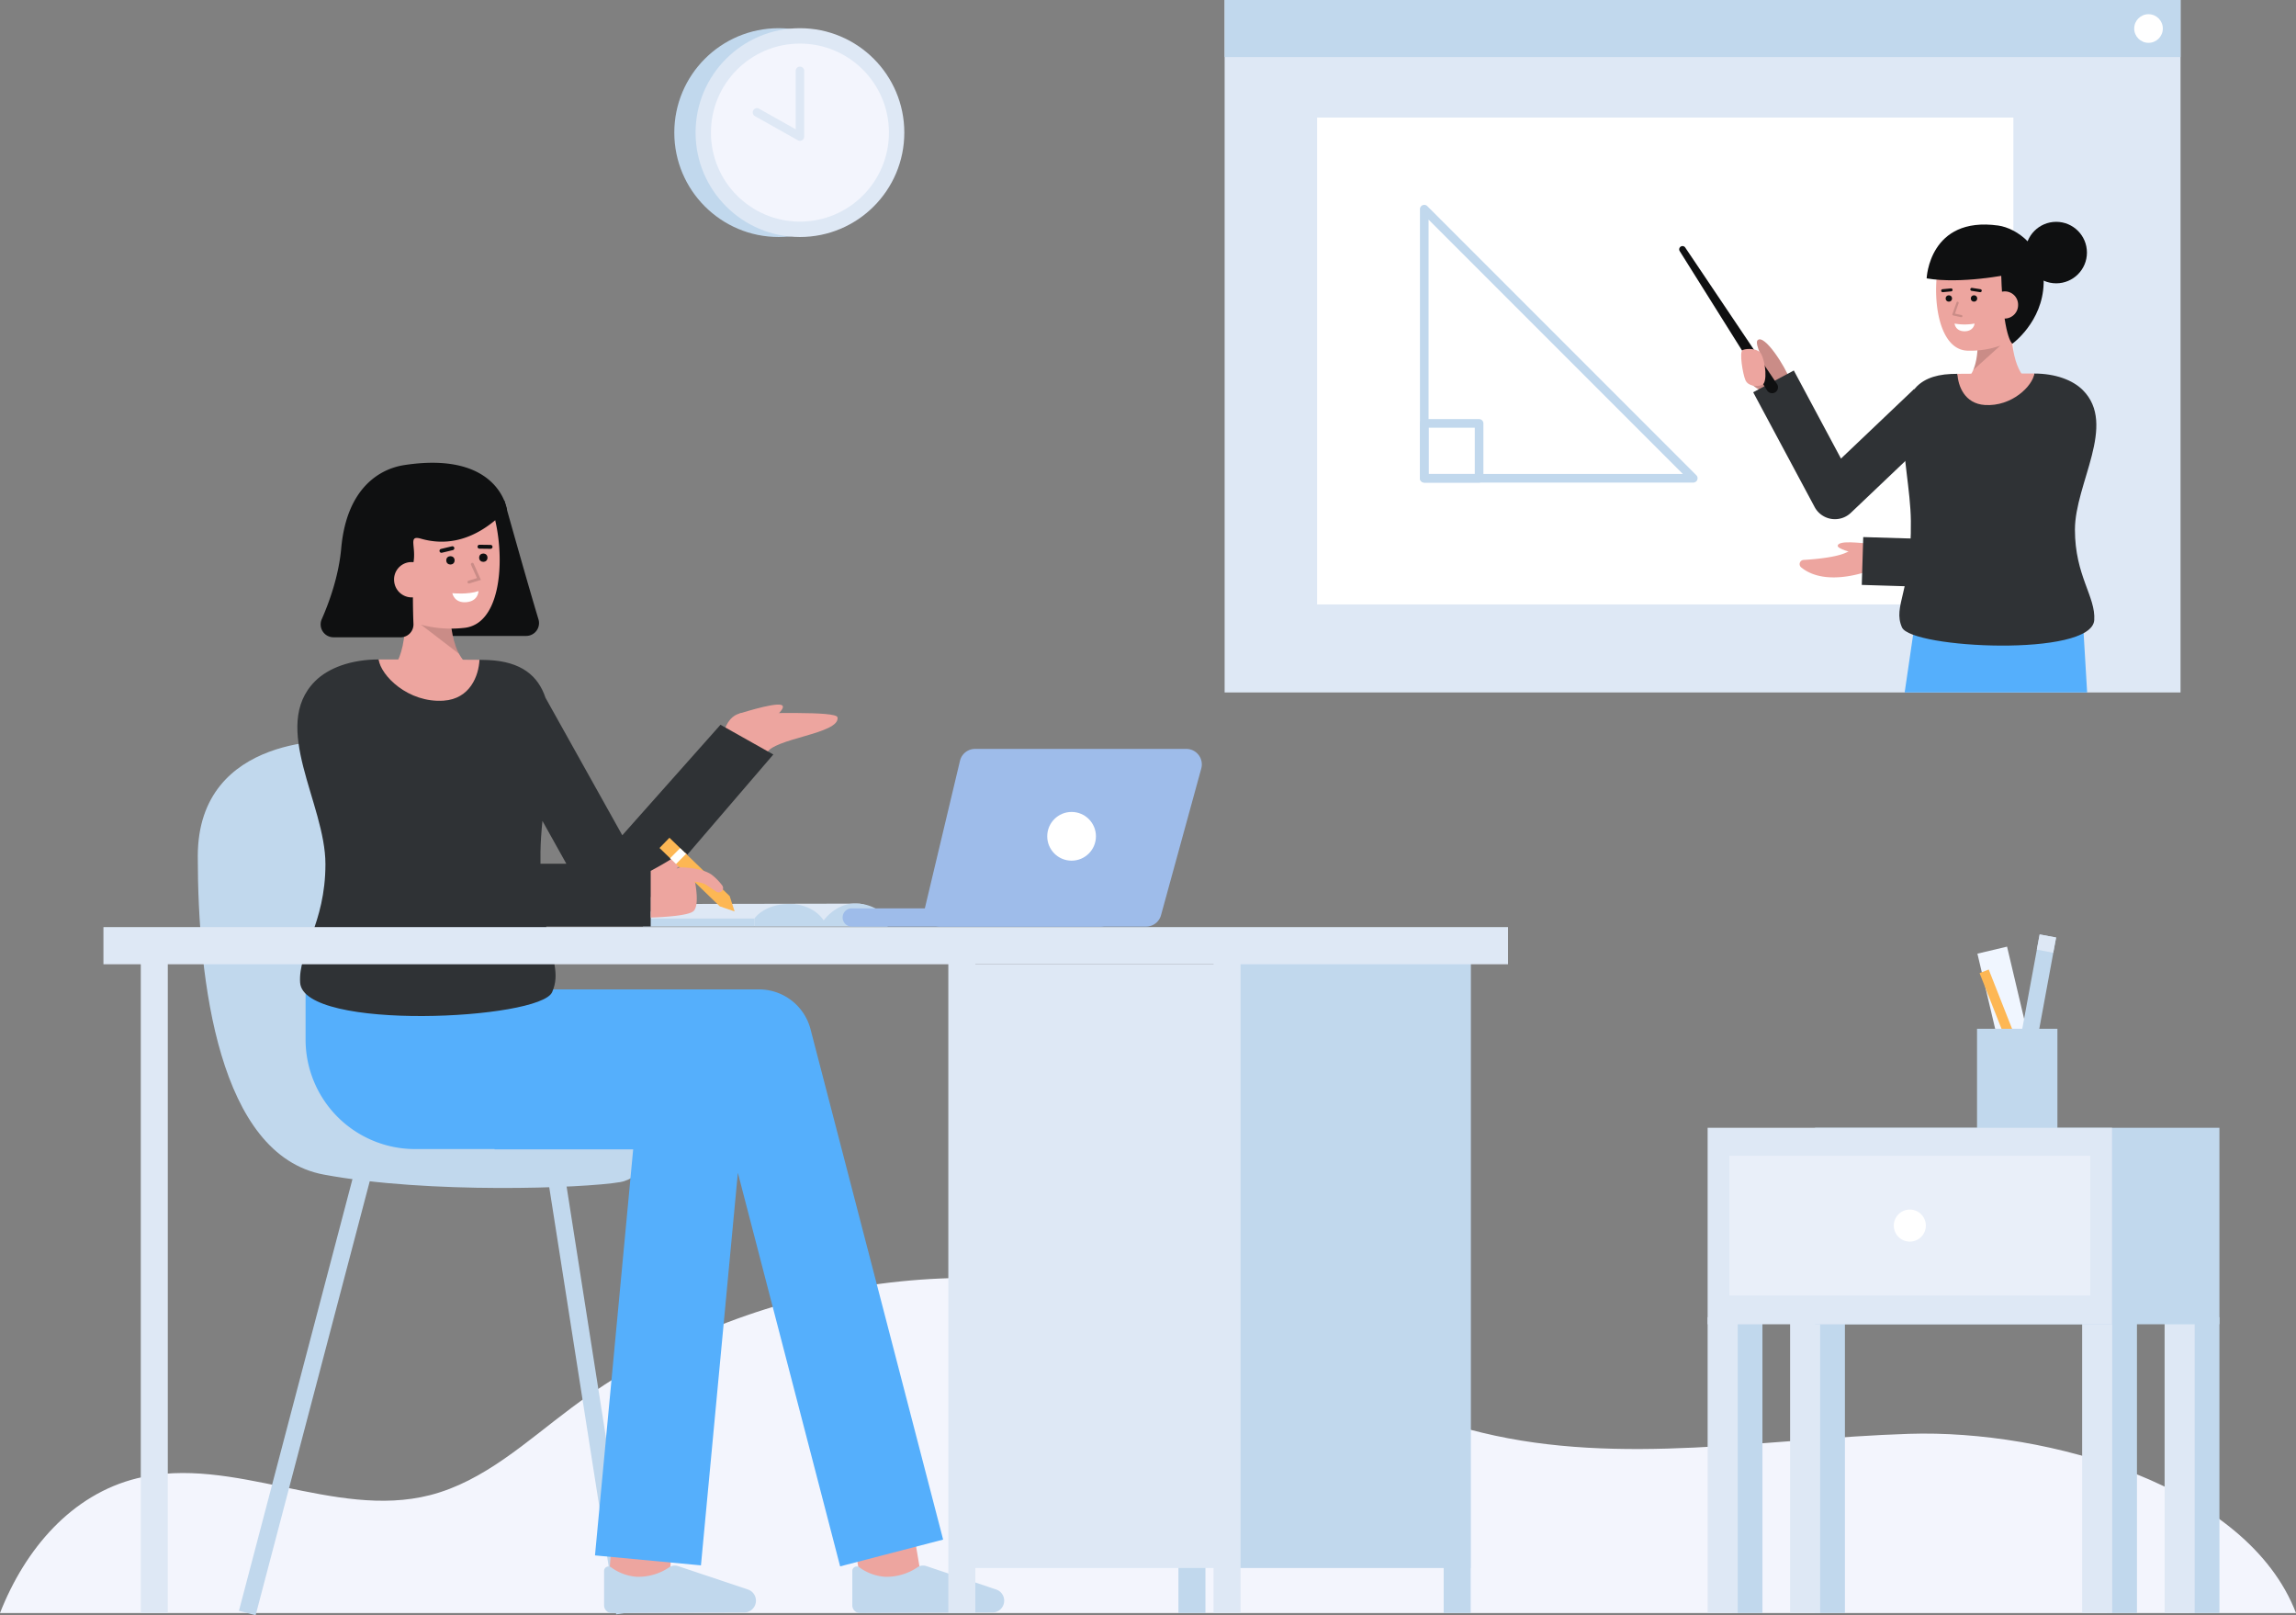 <svg id="Layer_1" data-name="Layer 1" xmlns="http://www.w3.org/2000/svg" viewBox="0 0 798.254 561.41">
  <rect x="0" y="0" width="798.254" height="561.41" fill="#808080" stroke="none"/>
  <g>
    <g>
      <rect x="425.769" width="332.34" height="240.678" fill="#dee8f5"></rect>
      <rect x="425.769" width="332.34" height="19.826" fill="#c1d8ed"></rect>
      <circle cx="746.978" cy="9.913" r="4.974" fill="#fff"></circle>
    </g>
    <rect x="457.919" y="40.857" width="242.073" height="169.226" fill="#fff"></rect>
    <g>
      <g>
        <path d="M649.471,188.865c-2.3,0-10-1.212-10.549.739-.329,1.172,5.407,2.557,5.407,2.557" fill="#EDA59F"></path>
        <path d="M650.68,198.1s-15.539,6.384-24.466-.9a1.459,1.459,0,0,1,.836-2.585c6.019-.357,18.381-1.569,16.937-5.536h9.706" fill="#EDA59F"></path>
      </g>
      <path d="M622.276,131.9l-8.47,4.18s-8.235-.99-6.936-11.4c.185-1.475,1.059-3.137,5.1-1.774-.782-1.78-1.533-4.03-.922-4.642C613.4,115.925,620.718,127.5,622.276,131.9Z" fill="#EDA59F"></path>
      <g opacity="0.15">
        <path d="M622.276,131.9l-8.47,4.18s-8.235-.99-6.936-11.4c.185-1.475,1.059-3.137,5.1-1.774-.782-1.78-1.533-4.03-.922-4.642C613.4,115.925,620.718,127.5,622.276,131.9Z"></path>
      </g>
      <path d="M637.955,180.453a8.145,8.145,0,0,1-1.271-.1,8.013,8.013,0,0,1-5.791-4.128l-21.361-39.887,14.125-7.565,16.4,30.619,25.409-24.167,11.043,11.609-33.028,31.414A8.014,8.014,0,0,1,637.955,180.453Z" fill="#2f3235"></path>
      <polygon points="725.639 240.678 662.199 240.678 665.889 215.499 723.929 211.918 725.639 240.678" fill="#55affc"></polygon>
      <g>
        <path d="M705.482,132.554s-6.136-2.635-6.136-18.754l-12.333-1.257s2.542,14.244-3.23,19.305Z" fill="#EDA59F"></path>
        <g opacity="0.15">
          <path d="M686.026,128.643l9.459-8.548-7.933.567A21.933,21.933,0,0,1,686.026,128.643Z"></path>
        </g>
        <path d="M661.258,218.054c3.2,7.347,66.012,10.4,66.851-2.525.534-8.225-6.714-15.4-6.714-31.435s14.748-36.5,2.731-48.517c-3.487-3.486-9.506-5.737-16.846-5.745-.549,4.281-26.536,4.3-26.734.1-.992.015-1.763.03-2.243.053-25.316,1.091-14.192,29.9-13.948,51.065C664.653,205.816,657.962,210.485,661.258,218.054Z" fill="#2f3235"></path>
        <path d="M705.73,107.026c-.442,4.927-2.716,9.744-6.873,11.665a30.909,30.909,0,0,1-14.556,3.195c-13.389,0-13.238-30.455-7.405-36.847s24.668-4.191,27.728,5.449C706.206,95.473,706.152,102.336,705.73,107.026Z" fill="#EDA59F"></path>
        <g>
          <circle cx="686.309" cy="103.742" r="1.105" fill="#0f1011"></circle>
          <circle cx="677.558" cy="103.742" r="1.105" fill="#0f1011"></circle>
          <path d="M675.412,101.552a.519.519,0,0,1-.047-1.036l2.916-.276a.519.519,0,1,1,.1,1.034l-2.916.276Z" fill="#0f1011"></path>
          <path d="M688.481,101.552a.552.552,0,0,1-.081-.006l-2.935-.457a.519.519,0,0,1,.16-1.026l2.935.457a.519.519,0,0,1-.079,1.032Z" fill="#0f1011"></path>
          <path d="M686.51,112.461a19.249,19.249,0,0,1-6.964,0s.242,2.677,3.482,2.677S686.51,112.461,686.51,112.461Z" fill="#fff"></path>
        </g>
        <path d="M695.75,95.173c.658,22.259,3.887,24.3,3.887,24.3s10.528-7.568,10.882-21c.333-12.589-9.466-19.2-15.792-20.082-24.04-3.343-24.884,18.364-24.884,18.364,12.065,2.068,28.5-1.349,28.5-1.349" fill="#0f1011"></path>
        <path d="M692.262,105.968a4.687,4.687,0,1,0,9.373,0,4.61,4.61,0,0,0-4.687-4.687C693.61,101.446,692.262,103.38,692.262,105.968Z" fill="#EDA59F"></path>
        <circle cx="714.882" cy="87.788" r="10.686" fill="#0f1011"></circle>
        <path d="M680.546,129.932c.2,4.2,2.479,10.368,9.522,10.834,9.384.618,16.663-6.653,17.212-10.934h-.023C698.018,129.832,685.932,129.848,680.546,129.932Z" fill="#EDA59F"></path>
        <path d="M695.487,204.767c-.085,0-.169,0-.255,0L647.288,203.3l.508-16.628,42.523,1.3,22.434-46.947,15.01,7.173-24.772,51.84A8.317,8.317,0,0,1,695.487,204.767Z" fill="#2f3235"></path>
        <g opacity="0.15">
          <path d="M681.887,110.255a.386.386,0,0,1-.082-.008l-2.719-.6a.381.381,0,0,1-.277-.5l1.426-4.026a.381.381,0,0,1,.719.255L679.672,109l2.3.5a.381.381,0,0,1-.082.754Z"></path>
        </g>
      </g>
      <path d="M584,87.3l30.368,48.41a2.054,2.054,0,1,0,3.481-2.183l-.035-.055L585.916,86.049A1.144,1.144,0,0,0,584,87.3Z" fill="#0f1011"></path>
      <path d="M605.9,121.644c1.607-.634,5.322-.542,6.335,1.26,1.715,3.05,2.244,10.059.456,10.848s-4.92.494-5.845-1.6S604.6,122.159,605.9,121.644Z" fill="#EDA59F"></path>
    </g>
  </g>
  <path d="M798.254,560.652H0c8.747-22.306,24.9-41.228,47.67-46.842,33.31-8.2,68.56,14.35,101.8,5.87,18.882-4.812,33.748-18.836,49.368-30.48,58.931-43.936,139.685-56.922,209.425-33.668,36.449,12.15,69.663,33.4,107,42.43,48.284,11.686,98.777,2,148.43.4C712.045,496.805,781.333,516.512,798.254,560.652Z" fill="#f3f5fd"></path>
  <g>
    <g>
      <rect x="693.806" y="329.496" width="10.59" height="56.156" transform="translate(-63.515 170.443) rotate(-13.302)" fill="#f0f6ff"></rect>
      <g>
        <rect x="683.179" y="346.391" width="48.777" height="5.818" transform="translate(235.705 981.762) rotate(-79.548)" fill="#c1d8ed"></rect>
        <rect x="708.795" y="325.052" width="5.386" height="5.818" transform="translate(256.298 965.595) rotate(-79.225)" fill="#dee8f5"></rect>
      </g>
      <rect x="697.394" y="335.846" width="3.415" height="50.584" transform="translate(-83.715 281.371) rotate(-21.502)" fill="#fdb754"></rect>
      <rect x="687.359" y="357.573" width="27.948" height="35.72" fill="#c1d8ed"></rect>
    </g>
    <g>
      <rect x="602.3" y="457.815" width="10.453" height="102.836" fill="#c1d8ed"></rect>
      <rect x="593.697" y="457.815" width="10.453" height="102.836" fill="#dee8f5"></rect>
    </g>
    <g>
      <rect x="732.505" y="457.815" width="10.453" height="102.836" fill="#c1d8ed"></rect>
      <rect x="723.902" y="457.815" width="10.453" height="102.836" fill="#dee8f5"></rect>
    </g>
    <g>
      <rect x="630.971" y="457.815" width="10.453" height="102.836" fill="#c1d8ed"></rect>
      <rect x="622.368" y="457.815" width="10.453" height="102.836" fill="#dee8f5"></rect>
    </g>
    <g>
      <rect x="761.177" y="457.815" width="10.453" height="102.836" fill="#c1d8ed"></rect>
      <rect x="752.574" y="457.815" width="10.453" height="102.836" fill="#dee8f5"></rect>
    </g>
    <rect x="631.036" y="391.99" width="140.594" height="68.291" fill="#c1d8ed"></rect>
    <rect x="593.697" y="391.99" width="140.594" height="68.291" fill="#dee8f5"></rect>
    <g opacity="0.53">
      <rect x="601.26" y="401.698" width="125.467" height="48.573" fill="#f3f5fd"></rect>
    </g>
    <circle cx="663.993" cy="425.984" r="5.572" fill="#fff"></circle>
  </g>
  <g>
    <circle cx="270.722" cy="46.089" r="36.287" fill="#c1d8ed"></circle>
    <circle cx="278.117" cy="46.089" r="36.287" fill="#dee8f5"></circle>
    <circle cx="278.117" cy="46.089" r="30.941" fill="#f3f5fd"></circle>
    <path d="M278.118,48.944a1.483,1.483,0,0,1-.725-.189l-14.93-8.392a1.479,1.479,0,0,1,1.45-2.579l12.725,7.153V24.6a1.48,1.48,0,0,1,2.959,0V47.465a1.478,1.478,0,0,1-1.479,1.479Z" fill="#dee8f5"></path>
  </g>
  <g>
    <g>
      <path d="M298.214,314.076c-.256-.006-62.451.124-62.574.124-8.724,0-12.095,5.055-12.095,5.055v2.725H308.58v-2.725C304.739,316.65,301.243,314,298.214,314.076Z" fill="#dee8f5"></path>
      <path d="M286.366,319.926s4.486-6.441,11.848-5.85a14.017,14.017,0,0,1,10.366,5.179v2.725H262.291v-2.725s3.371-5.055,12.1-5.055S286.366,319.926,286.366,319.926Z" fill="#c1d8ed"></path>
      <rect x="223.545" y="319.255" width="38.746" height="2.724" fill="#c1d8ed"></rect>
    </g>
    <g>
      <rect x="26.323" y="480.278" width="160.001" height="6" transform="translate(-388.103 463.166) rotate(-75.263)" fill="#c1d8ed"></rect>
      <rect x="202.068" y="404.962" width="6" height="156.63" transform="translate(-72.385 37.598) rotate(-8.911)" fill="#c1d8ed"></rect>
      <path d="M118.326,257.477s-49.565-3.131-49.565,40.175,7.3,103.825,43.826,110.608S203.068,413,215.6,410.874c15.391-2.609,22.1-38.311,1.6-40.7C159.021,363.391,187.2,262.174,118.326,257.477Z" fill="#c1d8ed"></path>
    </g>
    <rect x="210.337" y="533.235" width="24.531" height="21" transform="translate(-336.635 723.882) rotate(-85.591)" fill="#EDA59F"></rect>
    <path d="M258.735,560.464a4.106,4.106,0,0,0,4.088-4.125c0-.1,0-.2-.012-.3h0a4.11,4.11,0,0,0-2.658-3.529l-24.443-8.187a3.462,3.462,0,0,0-2.872.32,19.115,19.115,0,0,1-11.468,3.4,17.03,17.03,0,0,1-8.82-3.224,1.547,1.547,0,0,0-2.528,1.2v11.952a2.678,2.678,0,0,0,2.678,2.678h.011Z" fill="#c1d8ed"></path>
    <rect x="298.406" y="531.334" width="21" height="24.803" transform="translate(-85.915 58.774) rotate(-9.548)" fill="#EDA59F"></rect>
    <path d="M327.9,535.12,281.8,357.736a18.5,18.5,0,0,0-17.9-13.845H162.848v.065H106.239V361.3a38.086,38.086,0,0,0,38.086,38.087h27.61v.11h48.2L206.863,540.615l36.838,3.464,12.833-136.456,35.56,136.805Z" fill="#55affc"></path>
    <g>
      <path d="M250.914,259.176s.15-12.011,8.735-11.386c5.416.394,31.151-.8,31.534,1.544.948,5.8-22.592,7.218-24.728,12.622Z" fill="#EDA59F"></path>
      <path d="M256.609,248.175s11.949-3.9,14.886-3.2c2.6.619-2.82,4.851-2.82,4.851Z" fill="#EDA59F"></path>
    </g>
    <path d="M226.233,311.878l42.633-49.634-18.374-10.332L216.354,290.32l-26.7-47.791c-2.526-7.553-8.28-12.614-20.02-13.12-.63-.02-1.64-.05-2.94-.07-.26,5.5-34.33,5.48-35.05-.13-9.62.01-17.52,2.97-22.08,7.53-15.75,15.75,3.58,42.59,3.58,63.59s-9.5,30.42-8.8,41.2c1.1,16.94,83.43,12.94,87.62,3.31,2.81-6.452.087-11.3-2.056-22.837h36.324Zm-38.328-15.549c.041-3.533.314-7.23.689-10.992l8.3,14.86h-8.986c-.013-1.25-.018-2.528,0-3.867Z" fill="#2f3235"></path>
    <path d="M166.7,229.34c-.26,5.5-3.26,13.59-12.48,14.19-12.31.819-21.85-8.71-22.57-14.32h.04C143.785,229.21,159.625,229.23,166.7,229.34Z" fill="#EDA59F"></path>
    <path d="M345.039,560.464a4.107,4.107,0,0,0,4.088-4.127c0-.1,0-.2-.012-.3h0a4.111,4.111,0,0,0-2.659-3.529l-24.442-8.187a3.465,3.465,0,0,0-2.873.32,19.112,19.112,0,0,1-11.467,3.4,17.033,17.033,0,0,1-8.821-3.224,1.548,1.548,0,0,0-2.527,1.2v11.952A2.678,2.678,0,0,0,299,560.649h.011Z" fill="#c1d8ed"></path>
    <g>
      <rect x="48.948" y="331.695" width="9.391" height="228.957" fill="#dee8f5"></rect>
      <rect x="501.922" y="331.695" width="9.391" height="228.957" fill="#c1d8ed"></rect>
      <rect x="426.617" y="328.825" width="84.695" height="216.171" fill="#c1d8ed"></rect>
      <rect x="409.709" y="529.341" width="9.391" height="31.311" fill="#c1d8ed"></rect>
      <rect x="35.964" y="322.239" width="488.332" height="12.913" fill="#dee8f5"></rect>
      <rect x="421.922" y="331.695" width="9.391" height="228.957" fill="#dee8f5"></rect>
      <rect x="329.709" y="331.695" width="9.391" height="228.957" fill="#dee8f5"></rect>
      <rect x="334.404" y="335.169" width="92.213" height="209.827" fill="#dee8f5"></rect>
    </g>
    <g>
      <g>
        <path d="M333.756,264.443l-12.142,50.972a5.4,5.4,0,0,0,5.251,6.649h71.584a5.4,5.4,0,0,0,5.206-3.969l13.991-50.971a5.4,5.4,0,0,0-5.206-6.828H339.008A5.4,5.4,0,0,0,333.756,264.443Z" fill="#9ebcea"></path>
        <path d="M296.13,322.064h86.519a3.172,3.172,0,0,0,3.172-3.172h0a3.172,3.172,0,0,0-3.172-3.172H296.13a3.172,3.172,0,0,0-3.172,3.172h0A3.172,3.172,0,0,0,296.13,322.064Z" fill="#9ebcea"></path>
      </g>
      <circle cx="372.561" cy="290.677" r="8.466" fill="#fff"></circle>
    </g>
    <g>
      <path d="M241,316.764c-1.95,1.53-10.39,2.01-14.77,2.16v-16.23c2.23-1.2,5.01-2.75,7.08-4.07,2.87-1.84,4.17-2.37,4.89-2.17h.01a.928.928,0,0,1,.44.28,1.1,1.1,0,0,1,.22.37c.47,1.27-1.68,3.18-2.87,4.12l-.01.01c-.43.34-.74.56-.74.56l2.54,1.17.01.01,2.22,1.03.03.01,1.2.55s.21.88.44,2.17v.01C242.228,309.834,242.878,315.294,241,316.764Z" fill="#EDA59F"></path>
      <g>
        <polygon points="255.405 316.786 250.245 315.026 235.044 300.309 232.981 298.304 229.294 294.738 232.746 291.18 236.466 294.783 238.535 296.78 253.69 311.461 255.405 316.786" fill="#fdb754"></polygon>
        <polygon points="238.535 296.78 235.044 300.309 232.981 298.304 236.466 294.783 238.535 296.78" fill="#fff"></polygon>
      </g>
      <path d="M236.782,301.472a30.349,30.349,0,0,1,3.908.324,21.855,21.855,0,0,1,3.927.884,11.889,11.889,0,0,1,2.054.874,7.877,7.877,0,0,1,1.049.691l.735.636a20.667,20.667,0,0,1,2.638,2.871,1.514,1.514,0,0,1-2.051,2.169l-.07-.047-2.9-1.944-.726-.477a4.75,4.75,0,0,0-.521-.256,8.086,8.086,0,0,0-1.376-.419,26.165,26.165,0,0,0-3.283-.471c-1.128-.088-2.33-.155-3.417-.174h-.051a2.33,2.33,0,1,1,.082-4.66Z" fill="#EDA59F"></path>
    </g>
    <g>
      <path d="M175.374,174.022s7.58,27.159,11.838,41.252a4.467,4.467,0,0,1-4.281,5.759h-26.6a4.472,4.472,0,0,1-4.466-4.259l-1.793-37.807Z" fill="#0f1011"></path>
      <path d="M134.608,234.436s7.737-4.093,6.029-25.151l15.979-2.948s-1.812,18.877,6.265,24.878Z" fill="#EDA59F"></path>
      <g opacity="0.15">
        <path d="M159.611,227.266,146.348,217.1l10.424-.1A28.725,28.725,0,0,0,159.611,227.266Z"></path>
      </g>
      <path d="M131.579,201.113c1.1,6.389,4.581,12.442,10.215,14.51a40.49,40.49,0,0,0,19.355,2.633c17.491-1.418,14.067-41.189,5.77-48.921s-32.67-2.862-35.646,10.055C129.734,186.071,130.532,195.036,131.579,201.113Z" fill="#EDA59F"></path>
      <g>
        <circle cx="156.604" cy="194.765" r="1.449" fill="#0f1011"></circle>
        <circle cx="168.036" cy="193.838" r="1.449" fill="#0f1011"></circle>
        <path d="M170.549,190.753h-.008L166.7,190.7a.681.681,0,0,1,.017-1.362l3.839.052a.681.681,0,0,1-.009,1.362Z" fill="#0f1011"></path>
        <path d="M153.479,192.137a.681.681,0,0,1-.158-1.343l3.784-.907a.681.681,0,1,1,.318,1.324l-3.784.907A.673.673,0,0,1,153.479,192.137Z" fill="#0f1011"></path>
        <path d="M157.264,206.177s5.348.569,9.1-.737c0,0-.033,3.522-4.266,3.866S157.264,206.177,157.264,206.177Z" fill="#fff"></path>
      </g>
      <g opacity="0.15">
        <path d="M163.029,202.808a.5.5,0,0,1-.146-.978l2.947-.9-2.058-4.592a.5.5,0,1,1,.912-.409l2.521,5.626-4.029,1.235A.538.538,0,0,1,163.029,202.808Z"></path>
      </g>
      <path d="M176.286,177.278s-2.561-20.713-35.75-15.626c-8.274,1.268-20,7.728-21.9,28.9-.868,9.712-4.216,18.869-6.77,24.665a4.471,4.471,0,0,0,4.083,6.286l23.33.008a4.465,4.465,0,0,0,4.472-4.456c0-.066,0-.132,0-.2-.168-3.971-.3-10.694-.074-20.97,1.213-5.865-2.018-10,2.672-8.652C163.763,192.23,174.978,177.613,176.286,177.278Z" fill="#0f1011"></path>
      <path d="M149.282,201a6.143,6.143,0,0,1-12.246.993,6.041,6.041,0,0,1,5.421-6.6c.068-.006.137-.012.205-.016C147.041,195.236,149.007,197.622,149.282,201Z" fill="#EDA59F"></path>
    </g>
  </g>
  <g>
    <path d="M588.7,167.731H495.178a1.5,1.5,0,0,1-1.5-1.5V72.709a1.5,1.5,0,0,1,2.561-1.06l93.521,93.522a1.5,1.5,0,0,1-1.06,2.56Zm-92.022-3h88.4l-88.4-88.4Z" fill="#c1d8ed"></path>
    <path d="M514.237,167.731H495.178a1.5,1.5,0,0,1-1.5-1.5V147.173a1.5,1.5,0,0,1,1.5-1.5h19.059a1.5,1.5,0,0,1,1.5,1.5v19.058A1.5,1.5,0,0,1,514.237,167.731Zm-17.559-3h16.059V148.673H496.678Z" fill="#c1d8ed"></path>
  </g>
</svg>